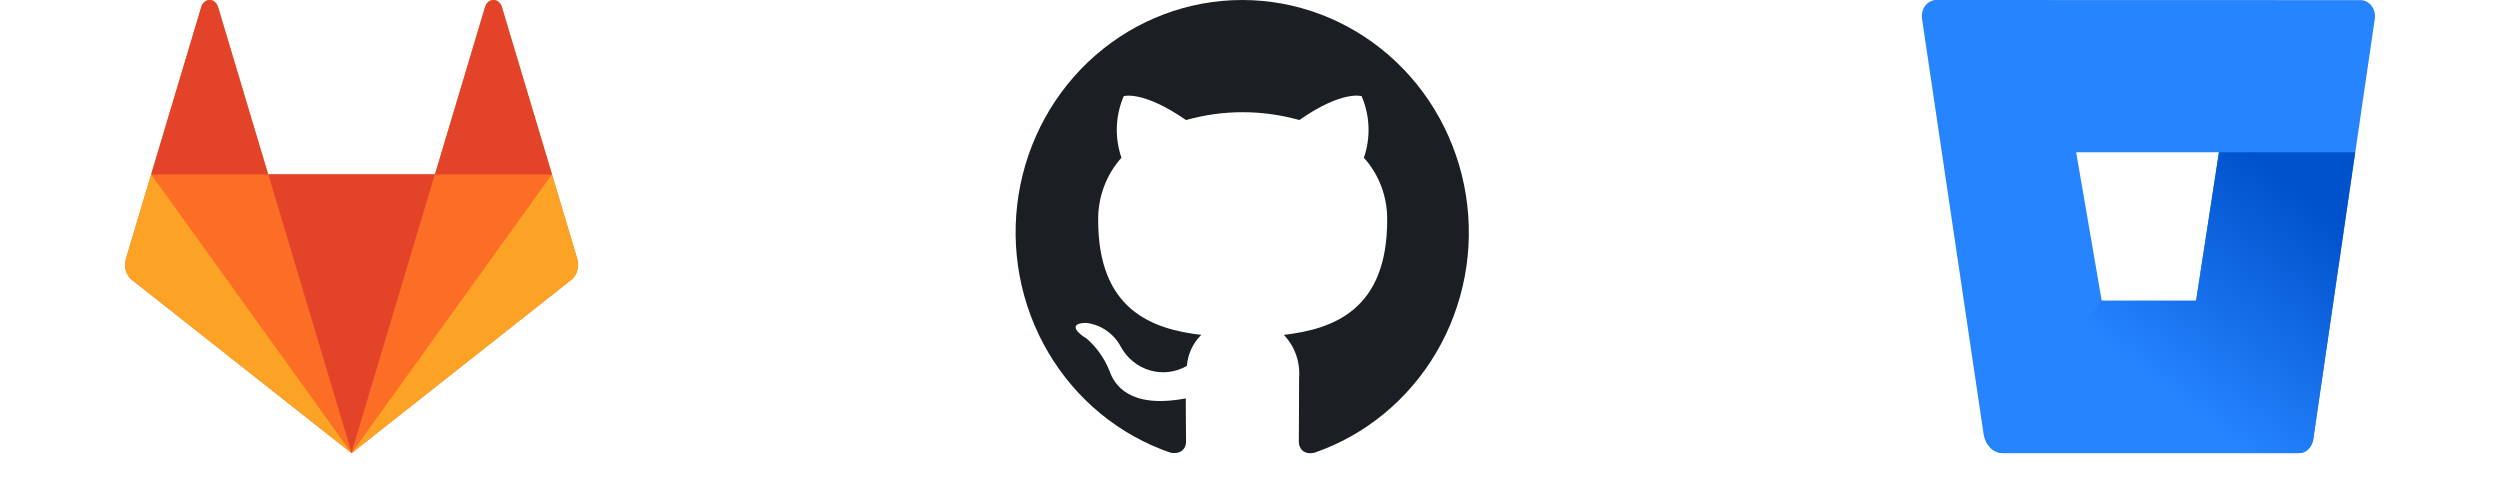 <svg width="160" height="32" viewBox="0 0 160 32" fill="none" xmlns="http://www.w3.org/2000/svg">
<g clip-path="url(#clip0_1_239)">
<path fill-rule="evenodd" clip-rule="evenodd" d="M79.5 0C76.057 2.63825e-05 72.726 1.256 70.103 3.544C67.481 5.831 65.738 9.001 65.186 12.486C64.635 15.97 65.311 19.543 67.093 22.563C68.875 25.584 71.647 27.855 74.914 28.972C75.639 29.102 75.907 28.656 75.907 28.266C75.907 27.913 75.889 26.738 75.889 25.497C72.246 26.184 71.303 24.586 71.013 23.75C70.69 22.936 70.179 22.215 69.523 21.649C69.015 21.371 68.29 20.683 69.505 20.665C69.969 20.716 70.414 20.882 70.802 21.148C71.191 21.414 71.51 21.773 71.734 22.193C71.933 22.558 72.199 22.88 72.519 23.139C72.839 23.398 73.205 23.59 73.597 23.704C73.99 23.818 74.4 23.852 74.805 23.803C75.21 23.754 75.601 23.624 75.957 23.419C76.02 22.664 76.348 21.957 76.881 21.431C73.652 21.059 70.283 19.778 70.283 14.091C70.264 12.613 70.797 11.183 71.773 10.095C71.33 8.811 71.382 7.402 71.918 6.155C71.918 6.155 73.133 5.765 75.906 7.683C78.278 7.014 80.783 7.014 83.156 7.683C85.929 5.75 87.144 6.155 87.144 6.155C87.68 7.402 87.732 8.811 87.288 10.095C88.268 11.181 88.802 12.612 88.779 14.091C88.779 19.796 85.389 21.059 82.163 21.431C82.509 21.791 82.776 22.223 82.945 22.697C83.114 23.172 83.181 23.678 83.142 24.182C83.142 26.17 83.124 27.768 83.124 28.27C83.124 28.66 83.395 29.125 84.117 28.976C87.38 27.853 90.147 25.576 91.924 22.554C93.701 19.531 94.371 15.959 93.816 12.477C93.261 8.994 91.517 5.827 88.894 3.541C86.272 1.256 82.942 0 79.5 0V0Z" fill="#1B1F23"/>
</g>
<g clip-path="url(#clip1_1_239)">
<path d="M123.941 4.61723e-05C123.807 -0.004 123.674 0.026 123.55 0.088C123.426 0.15 123.315 0.242 123.222 0.358C123.135 0.469 123.07 0.602 123.033 0.748C122.996 0.894 122.987 1.048 123.009 1.198L126.956 27.826C127.017 28.163 127.173 28.465 127.398 28.678C127.624 28.892 127.905 29.006 128.192 28.999H147.114C147.33 29.009 147.541 28.927 147.711 28.768C147.881 28.61 147.999 28.384 148.043 28.131L151.988 1.204C152.009 1.054 152 0.9 151.963 0.755C151.926 0.609 151.862 0.476 151.774 0.366C151.682 0.249 151.57 0.157 151.447 0.096C151.323 0.034 151.19 0.004 151.056 0.008L123.941 4.61723e-05ZM140.55 19.245H134.51L132.874 9.744H142.014L140.55 19.245Z" fill="#2684FF"/>
<path d="M150.732 9.744H142.013L140.55 19.245H134.51L127.379 28.654C127.61 28.873 127.896 28.993 128.192 28.995H147.119C147.335 29.005 147.546 28.923 147.716 28.764C147.886 28.605 148.004 28.379 148.048 28.127L150.732 9.744Z" fill="url(#paint0_linear_1_239)"/>
</g>
<g clip-path="url(#clip2_1_239)">
<path fill-rule="evenodd" clip-rule="evenodd" d="M36.948 16.582L35.325 11.161L32.107 0.416C32.065 0.293 31.992 0.189 31.898 0.115C31.805 0.041 31.694 0.002 31.581 0.002C31.468 0.002 31.358 0.041 31.265 0.115C31.171 0.189 31.098 0.293 31.056 0.416L27.838 11.161H17.161L13.943 0.416C13.901 0.293 13.828 0.189 13.734 0.115C13.641 0.041 13.53 0.002 13.417 0.002C13.305 0.002 13.194 0.041 13.1 0.115C13.007 0.189 12.934 0.293 12.892 0.416L9.674 11.161L8.054 16.582C7.983 16.826 7.984 17.091 8.057 17.334C8.13 17.577 8.27 17.785 8.456 17.924L22.5 29.001L36.544 17.924C36.73 17.785 36.87 17.577 36.943 17.334C37.015 17.091 37.016 16.826 36.945 16.582" fill="#FC6D26"/>
<path fill-rule="evenodd" clip-rule="evenodd" d="M22.5 29L27.84 11.156H17.16L22.5 28.996V29Z" fill="#E24329"/>
<path fill-rule="evenodd" clip-rule="evenodd" d="M22.5 29.001L17.16 11.16H9.677L22.5 29.001Z" fill="#FC6D26"/>
<path fill-rule="evenodd" clip-rule="evenodd" d="M9.676 11.16L8.054 16.581C7.983 16.825 7.984 17.09 8.057 17.333C8.13 17.576 8.27 17.784 8.456 17.923L22.5 29L9.676 11.16Z" fill="#FCA326"/>
<path fill-rule="evenodd" clip-rule="evenodd" d="M9.677 11.16H17.161L13.944 0.415C13.901 0.292 13.829 0.187 13.735 0.114C13.641 0.04 13.531 0 13.418 0C13.305 0 13.195 0.04 13.101 0.114C13.007 0.187 12.935 0.292 12.892 0.415L9.677 11.16Z" fill="#E24329"/>
<path fill-rule="evenodd" clip-rule="evenodd" d="M22.5 29.001L27.84 11.161H35.324L22.5 29.001Z" fill="#FC6D26"/>
<path fill-rule="evenodd" clip-rule="evenodd" d="M35.324 11.16L36.947 16.581C37.018 16.825 37.017 17.09 36.944 17.333C36.871 17.576 36.731 17.784 36.545 17.923L22.5 29L35.324 11.16Z" fill="#FCA326"/>
<path fill-rule="evenodd" clip-rule="evenodd" d="M35.324 11.16H27.84L31.057 0.415C31.099 0.292 31.172 0.187 31.266 0.114C31.36 0.04 31.47 0 31.583 0C31.696 0 31.806 0.04 31.9 0.114C31.994 0.187 32.066 0.292 32.109 0.415L35.326 11.16H35.324Z" fill="#E24329"/>
</g>
<defs>
<linearGradient id="paint0_linear_1_239" x1="152.74" y1="12.401" x2="141.195" y2="27.155" gradientUnits="userSpaceOnUse">
<stop offset="0.18" stop-color="#0052CC"/>
<stop offset="1" stop-color="#2684FF"/>
</linearGradient>
<clipPath id="clip0_1_239">
<rect width="29" height="29" fill="white" transform="translate(65)"/>
</clipPath>
<clipPath id="clip1_1_239">
<rect width="29" height="29" fill="white" transform="translate(123)"/>
</clipPath>
<clipPath id="clip2_1_239">
<rect width="29" height="29" fill="white" transform="translate(8)"/>
</clipPath>
</defs>
</svg>
